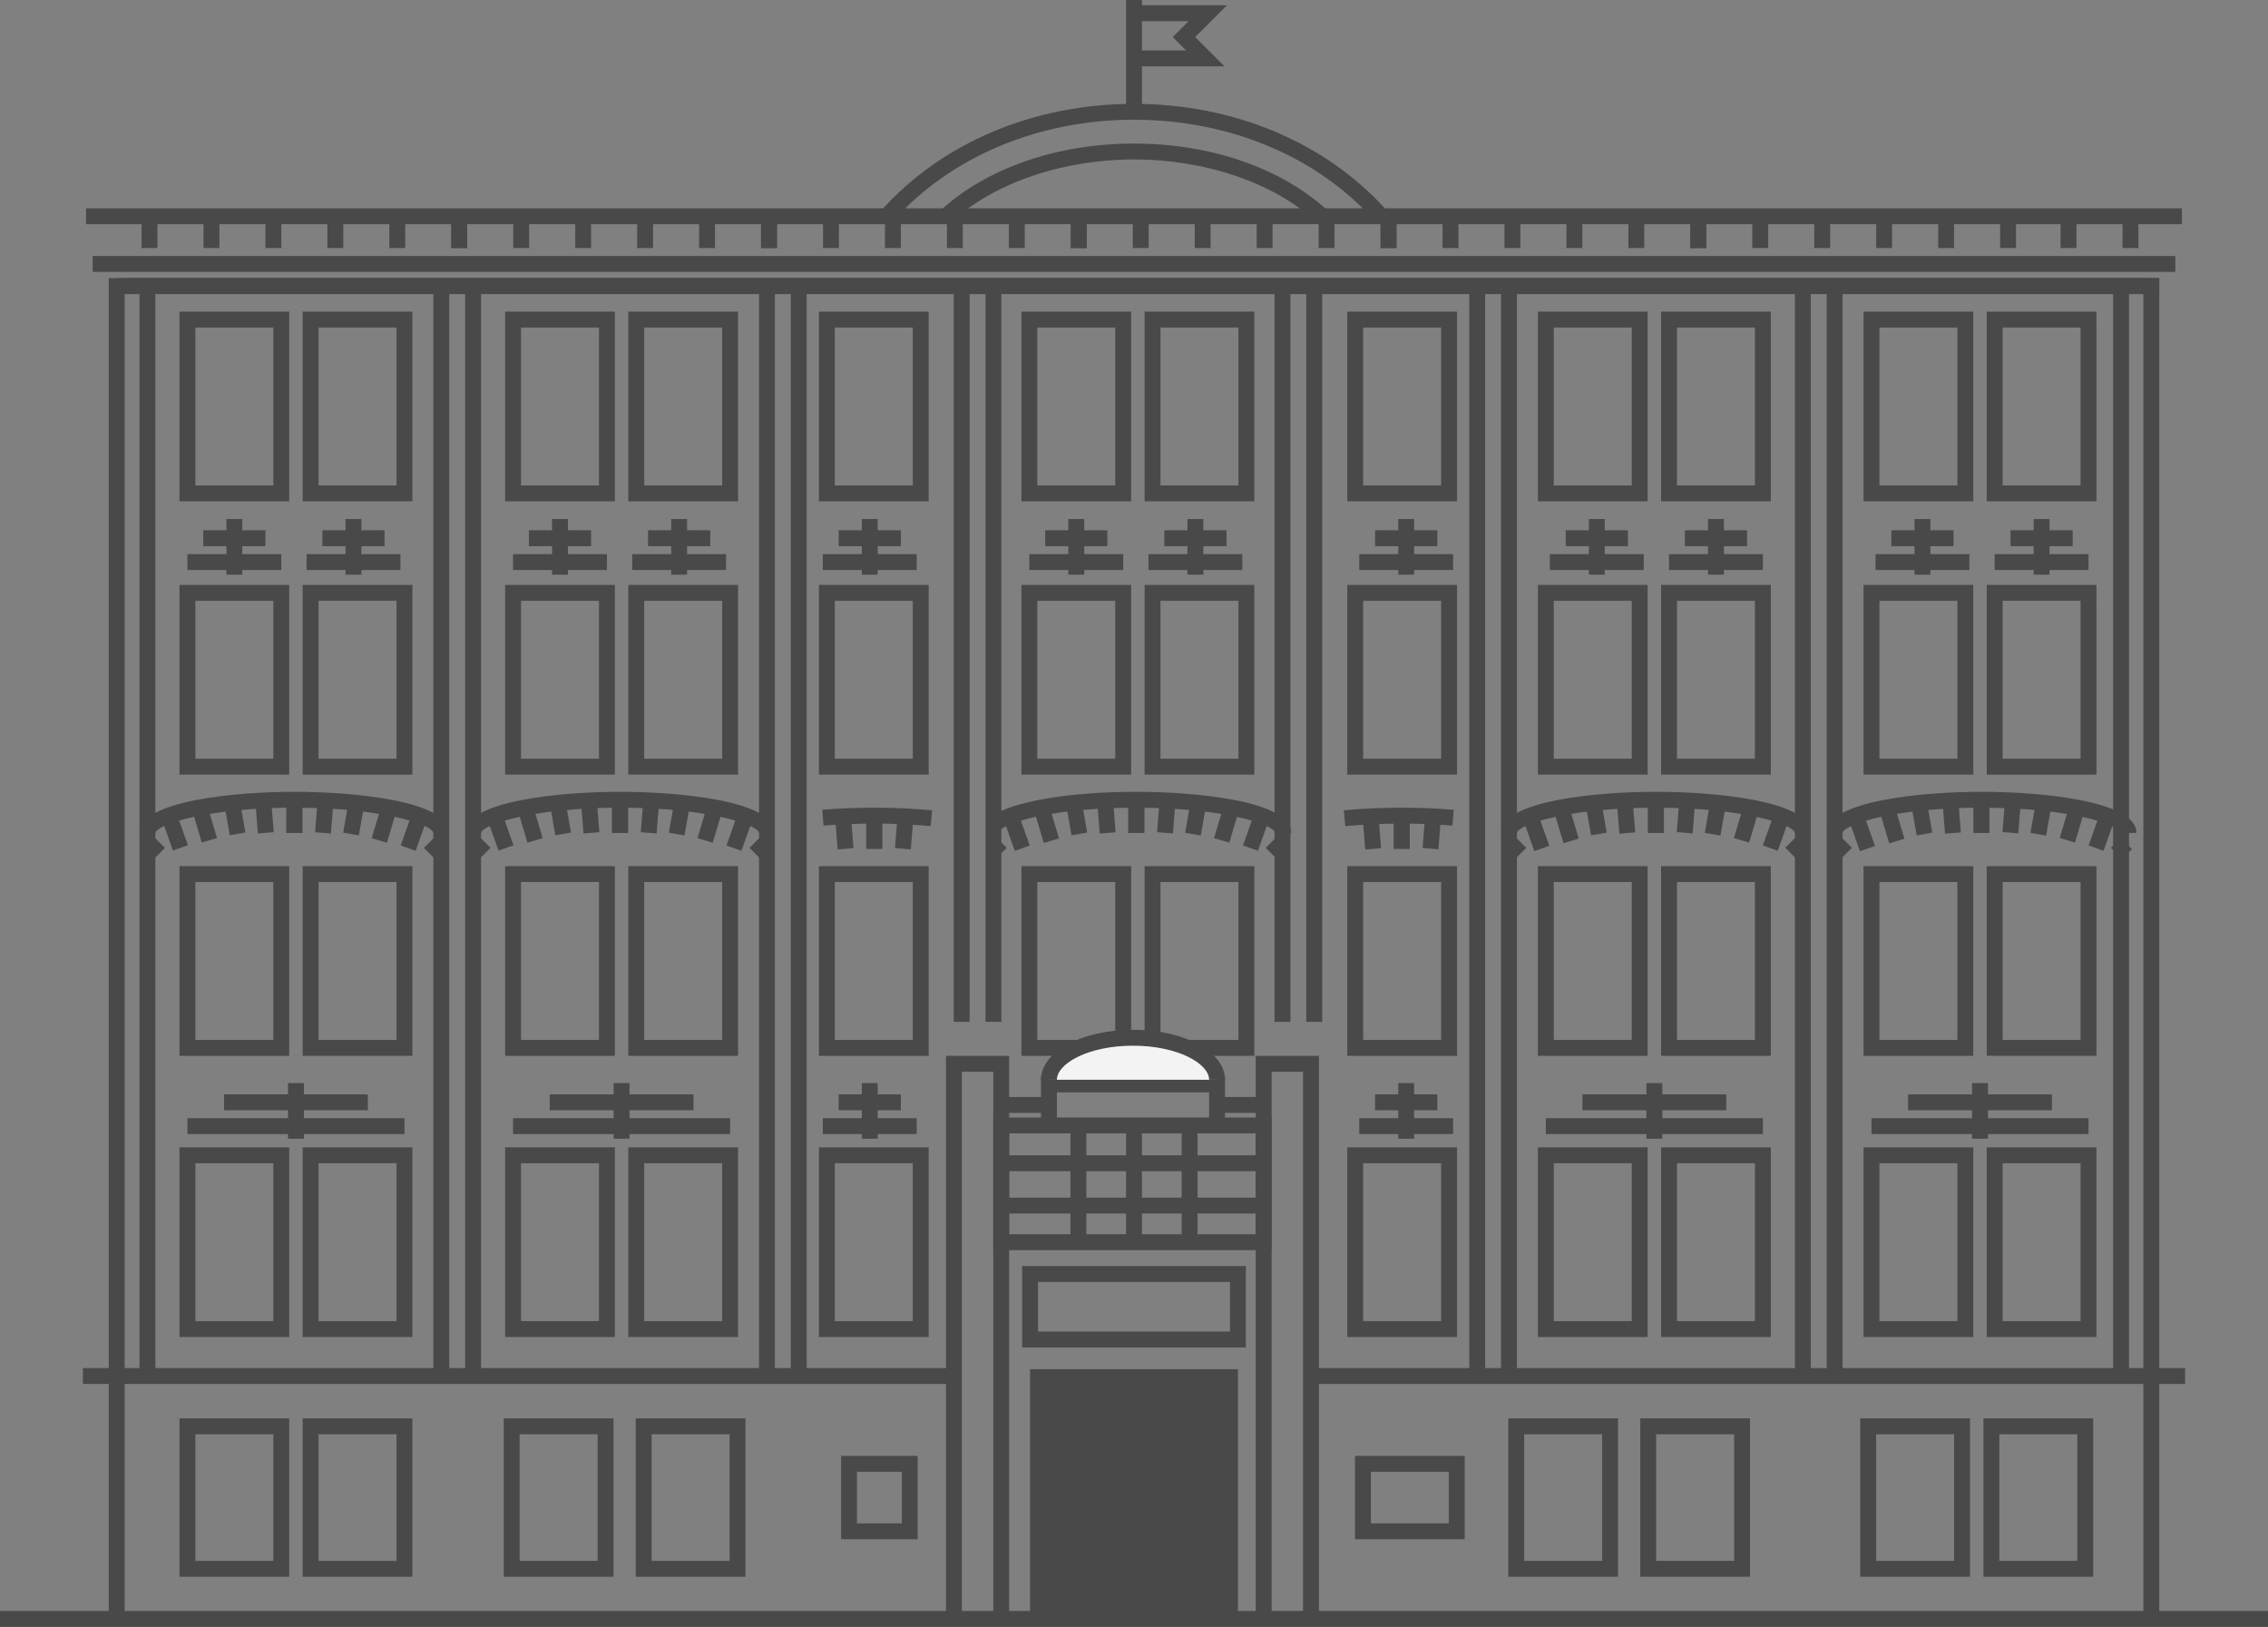 <?xml version="1.0" encoding="iso-8859-1"?>
<svg version="1.1" id="&#x421;&#x43B;&#x43E;&#x439;_1"
	 xmlns="http://www.w3.org/2000/svg" xmlns:xlink="http://www.w3.org/1999/xlink" x="0px" y="0px" viewBox="0 0 232.3 166.591"
	 style="enable-background:new 0 0 232.3 166.591;" xml:space="preserve">
<rect x="0" y="0" width="232.3" height="166.591" fill="#808080" stroke="none"/>
<g>
	<g>
		<rect x="0" y="164.964" style="fill:#494949;" width="232.3" height="1.627"/>
	</g>
	<g>
		<polygon style="fill:#494949;" points="221.162,165.425 219.535,165.425 219.535,30.111 12.766,30.111 12.766,165.425 
			11.139,165.425 11.139,28.483 221.162,28.483 		"/>
	</g>
	<g>
		<path style="fill:#494949;" d="M29.624,161.46h-11.24v-16.218h11.24V161.46z M20.01,159.833h7.986V146.87H20.01V159.833z"/>
	</g>
	<g>
		<path style="fill:#494949;" d="M42.241,161.46h-11.24v-16.218h11.24V161.46z M32.628,159.833h7.986V146.87h-7.986V159.833z"/>
	</g>
	<g>
		<g>
			<path style="fill:#494949;" d="M62.836,161.46h-11.24v-16.218h11.24V161.46z M53.223,159.833h7.986V146.87h-7.986V159.833z"/>
		</g>
		<g>
			<path style="fill:#494949;" d="M76.355,161.46h-11.24v-16.218h11.24V161.46z M66.742,159.833h7.986V146.87h-7.986V159.833z"/>
		</g>
	</g>
	<g>
		<path style="fill:#494949;" d="M93.995,157.619H86.15v-8.536h7.845V157.619z M87.777,155.992h4.591v-5.282h-4.591V155.992z"/>
	</g>
	<g>
		<path style="fill:#494949;" d="M214.395,161.46h-11.24v-16.218h11.24V161.46z M204.782,159.833h7.986V146.87h-7.986V159.833z"/>
	</g>
	<g>
		<path style="fill:#494949;" d="M201.777,161.46h-11.24v-16.218h11.24V161.46z M192.164,159.833h7.986V146.87h-7.986V159.833z"/>
	</g>
	<g>
		<path style="fill:#494949;" d="M179.246,161.46h-11.24v-16.218h11.24V161.46z M169.633,159.833h7.986V146.87h-7.986V159.833z"/>
	</g>
	<g>
		<path style="fill:#494949;" d="M165.728,161.46h-11.24v-16.218h11.24V161.46z M156.114,159.833h7.986V146.87h-7.986V159.833z"/>
	</g>
	<g>
		<path style="fill:#494949;" d="M150.023,157.619h-11.24v-8.536h11.24V157.619z M140.41,155.992h7.986v-5.282h-7.986V155.992z"/>
	</g>
	<g>
		<line style="fill:#F3F3F3;" x1="97.705" y1="140.904" x2="8.491" y2="140.904"/>
		<rect x="8.491" y="140.09" style="fill:#494949;" width="89.214" height="1.627"/>
	</g>
	<g>
		<line style="fill:#F3F3F3;" x1="223.81" y1="140.904" x2="134.278" y2="140.904"/>
		<rect x="134.277" y="140.09" style="fill:#494949;" width="89.532" height="1.627"/>
	</g>
	<g>
		<rect x="105.506" y="140.206" style="fill:#494949;" width="21.288" height="25.219"/>
	</g>
	<g>
		<rect x="11.953" y="28.483" style="fill:#494949;" width="208.396" height="1.627"/>
	</g>
	<g>
		<rect x="9.492" y="26.215" style="fill:#494949;" width="213.317" height="1.627"/>
	</g>
	<g>
		<path style="fill:none;stroke:#494949;stroke-width:2;stroke-miterlimit:10;" d="M8.727,32.021"/>
	</g>
	<g>
		<rect x="8.817" y="21.332" style="fill:#494949;" width="214.666" height="1.627"/>
	</g>
	<g>
		<path style="fill:#494949;" d="M134.866,22.744c-4.384-4.018-11.38-6.416-18.715-6.416c-7.335,0-14.332,2.398-18.715,6.416
			l-1.099-1.2c4.745-4.349,11.968-6.843,19.815-6.843c7.847,0,15.069,2.495,19.815,6.843L134.866,22.744z"/>
	</g>
	<g>
		<path style="fill:#494949;" d="M91.433,22.685l-1.216-1.08c6.198-6.972,15.651-10.971,25.934-10.971
			c10.283,0,19.736,3.998,25.934,10.971l-1.216,1.08c-5.89-6.624-14.899-10.424-24.718-10.424
			C106.332,12.261,97.322,16.061,91.433,22.685z"/>
	</g>
	<g>
		<polygon style="fill:#494949;" points="103.363,165.425 101.736,165.425 101.736,109.744 98.519,109.744 98.519,165.425 
			96.891,165.425 96.891,108.117 103.363,108.117 		"/>
	</g>
	<g>
		<polygon style="fill:#494949;" points="135.091,165.425 133.463,165.425 133.463,109.744 130.246,109.744 130.246,165.425 
			128.619,165.425 128.619,108.117 135.091,108.117 		"/>
	</g>
	<g>
		<path style="fill:#494949;" d="M127.608,137.981h-22.915v-8.333h22.915V137.981z M106.32,136.354h19.661v-5.079H106.32V136.354z"
			/>
	</g>
	<g>
		<path style="fill:#494949;" d="M130.246,128.014h-28.51v-13.58h28.51V128.014z M103.363,126.387h25.255v-10.325h-25.255V126.387z"
			/>
	</g>
	<g>
		<g>
			<rect x="109.642" y="115.248" style="fill:#494949;" width="1.627" height="11.953"/>
		</g>
		<g>
			<rect x="121.031" y="115.248" style="fill:#494949;" width="1.627" height="11.953"/>
		</g>
	</g>
	<g>
		<polygon style="fill:#494949;" points="125.47,115.248 123.843,115.248 123.843,111.859 108.25,111.859 108.25,115.248 
			106.623,115.248 106.623,110.232 125.47,110.232 		"/>
	</g>
	<g>
		<rect x="102.55" y="112.333" style="fill:#494949;" width="4.887" height="1.627"/>
	</g>
	<g>
		<rect x="124.656" y="112.333" style="fill:#494949;" width="4.776" height="1.627"/>
	</g>
	<g>
		<rect x="102.55" y="118.302" style="fill:#494949;" width="26.882" height="1.627"/>
	</g>
	<g>
		<rect x="102.605" y="122.638" style="fill:#494949;" width="26.882" height="1.627"/>
	</g>
	<g>
		<rect x="115.337" y="115.248" style="fill:#494949;" width="1.627" height="11.953"/>
	</g>
	<g>
		<rect x="44.389" y="29.297" style="fill:#494949;" width="1.627" height="110.835"/>
	</g>
	<g>
		<rect x="47.643" y="29.297" style="fill:#494949;" width="1.627" height="110.835"/>
	</g>
	<g>
		<rect x="77.743" y="29.297" style="fill:#494949;" width="1.627" height="110.835"/>
	</g>
	<g>
		<rect x="80.998" y="29.297" style="fill:#494949;" width="1.627" height="110.835"/>
	</g>
	<g>
		<g>
			<rect x="97.687" y="29.297" style="fill:#494949;" width="1.627" height="75.342"/>
		</g>
		<g>
			<rect x="100.941" y="29.297" style="fill:#494949;" width="1.627" height="75.342"/>
		</g>
	</g>
	<g>
		<rect x="14.289" y="29.297" style="fill:#494949;" width="1.627" height="111.607"/>
	</g>
	<g>
		<rect x="22.946" y="112.062" style="fill:#494949;" width="14.731" height="1.627"/>
	</g>
	<g>
		<path style="fill:#494949;" d="M29.624,136.913h-11.24v-19.425h11.24V136.913z M20.01,135.286h7.986v-16.171H20.01V135.286z"/>
	</g>
	<g>
		<path style="fill:#494949;" d="M42.241,136.913h-11.24v-19.425h11.24V136.913z M32.628,135.286h7.986v-16.171h-7.986V135.286z"/>
	</g>
	<g>
		<rect x="19.197" y="114.503" style="fill:#494949;" width="22.231" height="1.627"/>
	</g>
	<g>
		<rect x="29.499" y="110.909" style="fill:#494949;" width="1.627" height="5.695"/>
	</g>
	<g>
		<g>
			<path style="fill:#494949;" d="M44.39,85.29c-0.164-0.876-5.339-2.583-14.237-2.583S16.08,84.414,15.916,85.29l-1.627-0.004
				c0-3.32,9.972-4.206,15.864-4.206s15.864,0.886,15.864,4.206h-1.627L44.39,85.29z"/>
		</g>
		<g>
			<path style="fill:#494949;" d="M29.624,108.117h-11.24V88.692h11.24V108.117z M20.01,106.49h7.986V90.319H20.01V106.49z"/>
		</g>
		<g>
			<path style="fill:#494949;" d="M42.241,108.117h-11.24V88.692h11.24V108.117z M32.628,106.49h7.986V90.319h-7.986V106.49z"/>
		</g>
		<g>
			<path style="fill:#494949;" d="M29.624,79.32h-11.24V59.895h11.24V79.32z M20.01,77.693h7.986V61.522H20.01V77.693z"/>
		</g>
		<g>
			<path style="fill:#494949;" d="M42.241,79.32h-11.24V59.895h11.24V79.32z M32.628,77.693h7.986V61.522h-7.986V77.693z"/>
		</g>
		<g>
			<path style="fill:#494949;" d="M29.624,51.337h-11.24V31.912h11.24V51.337z M20.01,49.71h7.986V33.539H20.01V49.71z"/>
		</g>
		<g>
			<path style="fill:#494949;" d="M42.241,51.337h-11.24V31.912h11.24V51.337z M32.628,49.71h7.986V33.539h-7.986V49.71z"/>
		</g>
		<g>
			<rect x="20.818" y="54.302" style="fill:#494949;" width="6.37" height="1.627"/>
		</g>
		<g>
			<rect x="19.197" y="56.743" style="fill:#494949;" width="9.613" height="1.627"/>
		</g>
		<g>
			<rect x="23.19" y="53.15" style="fill:#494949;" width="1.627" height="5.695"/>
		</g>
		<g>
			<rect x="33.021" y="54.302" style="fill:#494949;" width="6.37" height="1.627"/>
		</g>
		<g>
			<rect x="31.4" y="56.743" style="fill:#494949;" width="9.613" height="1.627"/>
		</g>
		<g>
			<rect x="35.393" y="53.15" style="fill:#494949;" width="1.627" height="5.695"/>
		</g>
		<g>
			<g>
				<rect x="29.339" y="81.894" style="fill:#494949;" width="1.627" height="3.392"/>
			</g>
			<g>
				
					<rect x="25.406" y="82.776" transform="matrix(0.079 0.997 -0.997 0.079 108.288 49.965)" style="fill:#494949;" width="3.392" height="1.627"/>
			</g>
			<g>
				
					<rect x="22.355" y="82.912" transform="matrix(0.173 0.985 -0.985 0.173 102.348 45.541)" style="fill:#494949;" width="3.392" height="1.627"/>
			</g>
			<g>
				
					<rect x="19.305" y="83.59" transform="matrix(0.285 0.959 -0.959 0.285 95.921 40.224)" style="fill:#494949;" width="3.391" height="1.627"/>
			</g>
			<g>
				
					<rect x="16.254" y="84.403" transform="matrix(0.334 0.943 -0.943 0.334 92.274 39.83)" style="fill:#494949;" width="3.392" height="1.627"/>
			</g>
			<g>
				
					<rect x="15.103" y="86.099" transform="matrix(0.707 0.707 -0.707 0.707 66.081 14.269)" style="fill:#494949;" width="1.424" height="1.627"/>
			</g>
		</g>
		<g>
			<g>
				<rect x="29.339" y="81.894" style="fill:#494949;" width="1.627" height="3.392"/>
			</g>
			<g>
				
					<rect x="32.39" y="81.894" transform="matrix(0.997 0.079 -0.079 0.997 6.716 -2.365)" style="fill:#494949;" width="1.627" height="3.392"/>
			</g>
			<g>
				
					<rect x="35.441" y="82.029" transform="matrix(0.985 0.173 -0.173 0.985 15.019 -5.007)" style="fill:#494949;" width="1.627" height="3.392"/>
			</g>
			<g>
				
					<rect x="38.491" y="82.708" transform="matrix(0.959 0.285 -0.285 0.959 25.698 -7.703)" style="fill:#494949;" width="1.627" height="3.391"/>
			</g>
			<g>
				
					<rect x="41.542" y="83.521" transform="matrix(0.943 0.334 -0.334 0.943 30.895 -9.253)" style="fill:#494949;" width="1.627" height="3.392"/>
			</g>
			<g>
				
					<rect x="43.677" y="86.201" transform="matrix(0.707 0.707 -0.707 0.707 74.488 -6.004)" style="fill:#494949;" width="1.627" height="1.424"/>
			</g>
		</g>
	</g>
	<g>
		<g>
			<path style="fill:#494949;" d="M130.623,85.29c-0.164-0.876-5.339-2.583-14.237-2.583c-7.377,0-12.361,1.146-13.87,2.21
				l-0.938-1.33c2.159-1.523,7.972-2.507,14.808-2.507c5.892,0,15.864,0.886,15.864,4.206h-1.627L130.623,85.29z"/>
		</g>
		<g>
			<path style="fill:#494949;" d="M115.857,108.117h-11.24V88.692h11.24V108.117z M106.243,106.49h7.986V90.319h-7.986V106.49z"/>
		</g>
		<g>
			<path style="fill:#494949;" d="M128.474,108.117h-11.24V88.692h11.24V108.117z M118.861,106.49h7.986V90.319h-7.986V106.49z"/>
		</g>
		<g>
			<path style="fill:#494949;" d="M115.857,79.32h-11.24V59.895h11.24V79.32z M106.243,77.693h7.986V61.522h-7.986V77.693z"/>
		</g>
		<g>
			<path style="fill:#494949;" d="M128.474,79.32h-11.24V59.895h11.24V79.32z M118.861,77.693h7.986V61.522h-7.986V77.693z"/>
		</g>
		<g>
			<path style="fill:#494949;" d="M115.857,51.337h-11.24V31.912h11.24V51.337z M106.243,49.71h7.986V33.539h-7.986V49.71z"/>
		</g>
		<g>
			<path style="fill:#494949;" d="M128.474,51.337h-11.24V31.912h11.24V51.337z M118.861,49.71h7.986V33.539h-7.986V49.71z"/>
		</g>
		<g>
			<rect x="107.051" y="54.302" style="fill:#494949;" width="6.37" height="1.627"/>
		</g>
		<g>
			<rect x="105.43" y="56.743" style="fill:#494949;" width="9.613" height="1.627"/>
		</g>
		<g>
			<rect x="109.423" y="53.15" style="fill:#494949;" width="1.627" height="5.695"/>
		</g>
		<g>
			<rect x="119.254" y="54.302" style="fill:#494949;" width="6.37" height="1.627"/>
		</g>
		<g>
			<rect x="117.633" y="56.743" style="fill:#494949;" width="9.613" height="1.627"/>
		</g>
		<g>
			<rect x="121.626" y="53.15" style="fill:#494949;" width="1.627" height="5.695"/>
		</g>
		<g>
			<g>
				<rect x="115.572" y="81.894" style="fill:#494949;" width="1.627" height="3.392"/>
			</g>
			<g>
				
					<rect x="111.639" y="82.776" transform="matrix(0.079 0.997 -0.997 0.079 187.704 -35.998)" style="fill:#494949;" width="3.392" height="1.627"/>
			</g>
			<g>
				
					<rect x="108.588" y="82.912" transform="matrix(0.173 0.985 -0.985 0.173 173.65 -39.39)" style="fill:#494949;" width="3.392" height="1.627"/>
			</g>
			<g>
				
					<rect x="105.538" y="83.59" transform="matrix(0.285 0.959 -0.959 0.285 157.584 -42.434)" style="fill:#494949;" width="3.391" height="1.627"/>
			</g>
			<g>
				
					<rect x="102.487" y="84.403" transform="matrix(0.334 0.943 -0.943 0.334 149.699 -41.449)" style="fill:#494949;" width="3.392" height="1.627"/>
			</g>
			<g>
				
					<rect x="101.336" y="86.099" transform="matrix(0.707 0.707 -0.707 0.707 91.332 -46.701)" style="fill:#494949;" width="1.424" height="1.627"/>
			</g>
		</g>
		<g>
			<g>
				<rect x="115.572" y="81.894" style="fill:#494949;" width="1.627" height="3.392"/>
			</g>
			<g>
				
					<rect x="118.623" y="81.894" transform="matrix(0.997 0.079 -0.079 0.997 6.987 -9.186)" style="fill:#494949;" width="1.627" height="3.392"/>
			</g>
			<g>
				
					<rect x="121.674" y="82.029" transform="matrix(0.985 0.173 -0.173 0.985 16.317 -19.913)" style="fill:#494949;" width="1.627" height="3.392"/>
			</g>
			<g>
				
					<rect x="124.724" y="82.708" transform="matrix(0.959 0.285 -0.285 0.959 29.278 -32.291)" style="fill:#494949;" width="1.627" height="3.391"/>
			</g>
			<g>
				
					<rect x="127.775" y="83.521" transform="matrix(0.943 0.334 -0.334 0.943 35.848 -38.056)" style="fill:#494949;" width="1.627" height="3.392"/>
			</g>
			<g>
				
					<rect x="129.91" y="86.201" transform="matrix(0.707 0.707 -0.707 0.707 99.745 -66.98)" style="fill:#494949;" width="1.627" height="1.424"/>
			</g>
		</g>
	</g>
	<g>
		<g>
			<path style="fill:#494949;" d="M95.321,84.597c-3.465-0.331-7.446-0.349-10.97-0.053l-0.136-1.621
				c3.62-0.305,7.699-0.284,11.26,0.055L95.321,84.597z"/>
		</g>
		<g>
			<g>
				<rect x="88.726" y="83.521" style="fill:#494949;" width="1.627" height="3.392"/>
			</g>
			<g>
				
					<rect x="84.793" y="84.403" transform="matrix(0.079 0.997 -0.997 0.079 164.602 -7.738)" style="fill:#494949;" width="3.392" height="1.627"/>
			</g>
		</g>
		<g>
			<g>
				<rect x="88.726" y="83.521" style="fill:#494949;" width="1.627" height="3.392"/>
			</g>
			<g>
				
					<rect x="91.777" y="83.521" transform="matrix(0.997 0.079 -0.079 0.997 7.031 -7.057)" style="fill:#494949;" width="1.627" height="3.392"/>
			</g>
		</g>
		<g>
			<path style="fill:#494949;" d="M95.12,108.117h-11.24V88.692h11.24V108.117z M85.506,106.49h7.986V90.319h-7.986V106.49z"/>
		</g>
		<g>
			<path style="fill:#494949;" d="M95.12,79.32h-11.24V59.895h11.24V79.32z M85.506,77.693h7.986V61.522h-7.986V77.693z"/>
		</g>
		<g>
			<path style="fill:#494949;" d="M95.12,51.337h-11.24V31.912h11.24V51.337z M85.506,49.71h7.986V33.539h-7.986V49.71z"/>
		</g>
		<g>
			<path style="fill:#494949;" d="M95.12,136.913h-11.24v-19.425h11.24V136.913z M85.506,135.286h7.986v-16.171h-7.986V135.286z"/>
		</g>
		<g>
			<rect x="85.9" y="54.302" style="fill:#494949;" width="6.37" height="1.627"/>
		</g>
		<g>
			<rect x="84.278" y="56.743" style="fill:#494949;" width="9.613" height="1.627"/>
		</g>
		<g>
			<rect x="88.271" y="53.15" style="fill:#494949;" width="1.627" height="5.695"/>
		</g>
		<g>
			<rect x="85.9" y="112.062" style="fill:#494949;" width="6.37" height="1.627"/>
		</g>
		<g>
			<rect x="84.278" y="114.503" style="fill:#494949;" width="9.613" height="1.627"/>
		</g>
		<g>
			<rect x="88.271" y="110.909" style="fill:#494949;" width="1.627" height="5.695"/>
		</g>
	</g>
	<g>
		<g>
			<path style="fill:#494949;" d="M77.744,85.29c-0.164-0.876-5.339-2.583-14.237-2.583S49.434,84.414,49.27,85.29l-1.627-0.004
				c0-3.32,9.972-4.206,15.864-4.206s15.864,0.886,15.864,4.206h-1.627L77.744,85.29z"/>
		</g>
		<g>
			<path style="fill:#494949;" d="M62.978,108.117h-11.24V88.692h11.24V108.117z M53.365,106.49h7.986V90.319h-7.986V106.49z"/>
		</g>
		<g>
			<path style="fill:#494949;" d="M75.595,108.117h-11.24V88.692h11.24V108.117z M65.982,106.49h7.986V90.319h-7.986V106.49z"/>
		</g>
		<g>
			<path style="fill:#494949;" d="M62.978,79.32h-11.24V59.895h11.24V79.32z M53.365,77.693h7.986V61.522h-7.986V77.693z"/>
		</g>
		<g>
			<path style="fill:#494949;" d="M75.595,79.32h-11.24V59.895h11.24V79.32z M65.982,77.693h7.986V61.522h-7.986V77.693z"/>
		</g>
		<g>
			<path style="fill:#494949;" d="M62.978,51.337h-11.24V31.912h11.24V51.337z M53.365,49.71h7.986V33.539h-7.986V49.71z"/>
		</g>
		<g>
			<path style="fill:#494949;" d="M75.595,51.337h-11.24V31.912h11.24V51.337z M65.982,49.71h7.986V33.539h-7.986V49.71z"/>
		</g>
		<g>
			<rect x="56.301" y="112.062" style="fill:#494949;" width="14.731" height="1.627"/>
		</g>
		<g>
			<path style="fill:#494949;" d="M62.978,136.913h-11.24v-19.425h11.24V136.913z M53.365,135.286h7.986v-16.171h-7.986V135.286z"/>
		</g>
		<g>
			<path style="fill:#494949;" d="M75.595,136.913h-11.24v-19.425h11.24V136.913z M65.982,135.286h7.986v-16.171h-7.986V135.286z"/>
		</g>
		<g>
			<rect x="52.551" y="114.503" style="fill:#494949;" width="22.231" height="1.627"/>
		</g>
		<g>
			<rect x="62.853" y="110.909" style="fill:#494949;" width="1.627" height="5.695"/>
		</g>
		<g>
			<rect x="54.173" y="54.302" style="fill:#494949;" width="6.37" height="1.627"/>
		</g>
		<g>
			<rect x="52.551" y="56.743" style="fill:#494949;" width="9.613" height="1.627"/>
		</g>
		<g>
			<rect x="56.544" y="53.15" style="fill:#494949;" width="1.627" height="5.695"/>
		</g>
		<g>
			<rect x="66.375" y="54.302" style="fill:#494949;" width="6.37" height="1.627"/>
		</g>
		<g>
			<rect x="64.754" y="56.743" style="fill:#494949;" width="9.613" height="1.627"/>
		</g>
		<g>
			<rect x="68.747" y="53.15" style="fill:#494949;" width="1.627" height="5.695"/>
		</g>
		<g>
			<g>
				<rect x="62.693" y="81.894" style="fill:#494949;" width="1.627" height="3.392"/>
			</g>
			<g>
				
					<rect x="58.76" y="82.776" transform="matrix(0.079 0.997 -0.997 0.079 139.005 16.715)" style="fill:#494949;" width="3.392" height="1.627"/>
			</g>
			<g>
				
					<rect x="55.71" y="82.912" transform="matrix(0.173 0.985 -0.985 0.173 129.927 12.69)" style="fill:#494949;" width="3.392" height="1.627"/>
			</g>
			<g>
				
					<rect x="52.659" y="83.59" transform="matrix(0.285 0.959 -0.959 0.285 119.772 8.252)" style="fill:#494949;" width="3.391" height="1.627"/>
			</g>
			<g>
				
					<rect x="49.608" y="84.403" transform="matrix(0.334 0.943 -0.943 0.334 114.486 8.392)" style="fill:#494949;" width="3.392" height="1.627"/>
			</g>
			<g>
				
					<rect x="48.457" y="86.099" transform="matrix(0.707 0.707 -0.707 0.707 75.848 -9.314)" style="fill:#494949;" width="1.424" height="1.627"/>
			</g>
		</g>
		<g>
			<g>
				<rect x="62.693" y="81.894" style="fill:#494949;" width="1.627" height="3.392"/>
			</g>
			<g>
				
					<rect x="65.744" y="81.894" transform="matrix(0.997 0.079 -0.079 0.997 6.821 -5.003)" style="fill:#494949;" width="1.627" height="3.392"/>
			</g>
			<g>
				
					<rect x="68.795" y="82.029" transform="matrix(0.985 0.173 -0.173 0.985 15.521 -10.773)" style="fill:#494949;" width="1.627" height="3.392"/>
			</g>
			<g>
				
					<rect x="71.845" y="82.708" transform="matrix(0.959 0.285 -0.285 0.959 27.083 -17.214)" style="fill:#494949;" width="1.627" height="3.391"/>
			</g>
			<g>
				
					<rect x="74.896" y="83.521" transform="matrix(0.943 0.334 -0.334 0.943 32.811 -20.394)" style="fill:#494949;" width="1.627" height="3.392"/>
			</g>
			<g>
				
					<rect x="77.032" y="86.201" transform="matrix(0.707 0.707 -0.707 0.707 84.257 -29.589)" style="fill:#494949;" width="1.627" height="1.424"/>
			</g>
		</g>
	</g>
	<g>
		<rect x="12.766" y="28.483" style="fill:#494949;" width="208.396" height="1.627"/>
	</g>
	<g>
		<rect x="187.098" y="29.297" style="fill:#494949;" width="1.627" height="110.835"/>
	</g>
	<g>
		<rect x="183.844" y="29.297" style="fill:#494949;" width="1.627" height="110.835"/>
	</g>
	<g>
		<rect x="153.744" y="29.297" style="fill:#494949;" width="1.627" height="110.835"/>
	</g>
	<g>
		<rect x="150.49" y="29.297" style="fill:#494949;" width="1.627" height="110.835"/>
	</g>
	<g>
		<g>
			<rect x="133.8" y="29.297" style="fill:#494949;" width="1.627" height="75.342"/>
		</g>
		<g>
			<rect x="130.546" y="29.297" style="fill:#494949;" width="1.627" height="75.342"/>
		</g>
	</g>
	<g>
		<rect x="216.436" y="29.297" style="fill:#494949;" width="1.627" height="111.607"/>
	</g>
	<g>
		<rect x="195.436" y="112.062" style="fill:#494949;" width="14.731" height="1.627"/>
	</g>
	<g>
		<path style="fill:#494949;" d="M214.731,136.913h-11.24v-19.425h11.24V136.913z M205.118,135.286h7.986v-16.171h-7.986V135.286z"
			/>
	</g>
	<g>
		<path style="fill:#494949;" d="M202.114,136.913h-11.24v-19.425h11.24V136.913z M192.5,135.286h7.986v-16.171H192.5V135.286z"/>
	</g>
	<g>
		<rect x="191.687" y="114.503" style="fill:#494949;" width="22.231" height="1.627"/>
	</g>
	<g>
		<rect x="201.989" y="110.909" style="fill:#494949;" width="1.627" height="5.695"/>
	</g>
	<g>
		<g>
			<path style="fill:#494949;" d="M188.725,85.29l-1.627-0.004c0-3.32,9.972-4.206,15.864-4.206c5.892,0,15.864,0.886,15.864,4.206
				h-1.627c-0.164-0.872-5.338-2.579-14.237-2.579C194.063,82.707,188.889,84.414,188.725,85.29z"/>
		</g>
		<g>
			<path style="fill:#494949;" d="M214.731,108.117h-11.24V88.692h11.24V108.117z M205.118,106.49h7.986V90.319h-7.986V106.49z"/>
		</g>
		<g>
			<path style="fill:#494949;" d="M202.114,108.117h-11.24V88.692h11.24V108.117z M192.5,106.49h7.986V90.319H192.5V106.49z"/>
		</g>
		<g>
			<path style="fill:#494949;" d="M214.731,79.32h-11.24V59.895h11.24V79.32z M205.118,77.693h7.986V61.522h-7.986V77.693z"/>
		</g>
		<g>
			<path style="fill:#494949;" d="M202.114,79.32h-11.24V59.895h11.24V79.32z M192.5,77.693h7.986V61.522H192.5V77.693z"/>
		</g>
		<g>
			<path style="fill:#494949;" d="M214.731,51.337h-11.24V31.912h11.24V51.337z M205.118,49.71h7.986V33.539h-7.986V49.71z"/>
		</g>
		<g>
			<path style="fill:#494949;" d="M202.114,51.337h-11.24V31.912h11.24V51.337z M192.5,49.71h7.986V33.539H192.5V49.71z"/>
		</g>
		<g>
			<rect x="205.926" y="54.302" style="fill:#494949;" width="6.37" height="1.627"/>
		</g>
		<g>
			<rect x="204.304" y="56.743" style="fill:#494949;" width="9.613" height="1.627"/>
		</g>
		<g>
			<rect x="208.297" y="53.15" style="fill:#494949;" width="1.627" height="5.695"/>
		</g>
		<g>
			<rect x="193.723" y="54.302" style="fill:#494949;" width="6.37" height="1.627"/>
		</g>
		<g>
			<rect x="192.101" y="56.743" style="fill:#494949;" width="9.613" height="1.627"/>
		</g>
		<g>
			<rect x="196.094" y="53.15" style="fill:#494949;" width="1.627" height="5.695"/>
		</g>
		<g>
			<g>
				<rect x="202.148" y="81.894" style="fill:#494949;" width="1.627" height="3.392"/>
			</g>
			<g>
				
					<rect x="205.199" y="81.894" transform="matrix(0.997 0.079 -0.079 0.997 7.258 -16.035)" style="fill:#494949;" width="1.627" height="3.392"/>
			</g>
			<g>
				
					<rect x="208.249" y="82.029" transform="matrix(0.985 0.173 -0.173 0.985 17.621 -34.879)" style="fill:#494949;" width="1.627" height="3.392"/>
			</g>
			<g>
				
					<rect x="211.3" y="82.708" transform="matrix(0.959 0.285 -0.285 0.959 32.869 -56.974)" style="fill:#494949;" width="1.627" height="3.391"/>
			</g>
			<g>
				
					<rect x="214.351" y="83.521" transform="matrix(0.943 0.334 -0.334 0.943 40.82 -66.972)" style="fill:#494949;" width="1.627" height="3.392"/>
			</g>
			<g>
				
					<rect x="216.486" y="86.201" transform="matrix(0.707 0.707 -0.707 0.707 125.102 -128.198)" style="fill:#494949;" width="1.627" height="1.424"/>
			</g>
		</g>
		<g>
			<g>
				<rect x="202.148" y="81.894" style="fill:#494949;" width="1.627" height="3.392"/>
			</g>
			<g>
				
					<rect x="198.215" y="82.776" transform="matrix(0.079 0.997 -0.997 0.079 267.442 -122.301)" style="fill:#494949;" width="3.392" height="1.627"/>
			</g>
			<g>
				
					<rect x="195.164" y="82.912" transform="matrix(0.173 0.985 -0.985 0.173 245.235 -124.658)" style="fill:#494949;" width="3.392" height="1.627"/>
			</g>
			<g>
				
					<rect x="192.114" y="83.59" transform="matrix(0.285 0.959 -0.959 0.285 219.503 -125.42)" style="fill:#494949;" width="3.391" height="1.627"/>
			</g>
			<g>
				
					<rect x="189.063" y="84.403" transform="matrix(0.334 0.943 -0.943 0.334 207.352 -123.051)" style="fill:#494949;" width="3.392" height="1.627"/>
			</g>
			<g>
				
					<rect x="187.911" y="86.099" transform="matrix(0.707 0.707 -0.707 0.707 116.693 -107.917)" style="fill:#494949;" width="1.424" height="1.627"/>
			</g>
		</g>
	</g>
	<g>
		<g>
			<path style="fill:#494949;" d="M137.794,84.597l-0.154-1.619c3.561-0.339,7.64-0.359,11.26-0.055l-0.136,1.621
				C145.24,84.249,141.259,84.267,137.794,84.597z"/>
		</g>
		<g>
			<g>
				<rect x="142.761" y="83.521" style="fill:#494949;" width="1.627" height="3.392"/>
			</g>
			<g>
				
					<rect x="145.812" y="83.521" transform="matrix(0.997 0.079 -0.079 0.997 7.2 -11.332)" style="fill:#494949;" width="1.627" height="3.392"/>
			</g>
		</g>
		<g>
			<g>
				<rect x="142.761" y="83.521" style="fill:#494949;" width="1.627" height="3.392"/>
			</g>
			<g>
				
					<rect x="138.828" y="84.403" transform="matrix(0.079 0.997 -0.997 0.079 214.37 -61.602)" style="fill:#494949;" width="3.392" height="1.627"/>
			</g>
		</g>
		<g>
			<path style="fill:#494949;" d="M149.235,108.117h-11.24V88.692h11.24V108.117z M139.622,106.49h7.986V90.319h-7.986V106.49z"/>
		</g>
		<g>
			<path style="fill:#494949;" d="M149.235,79.32h-11.24V59.895h11.24V79.32z M139.622,77.693h7.986V61.522h-7.986V77.693z"/>
		</g>
		<g>
			<path style="fill:#494949;" d="M149.235,51.337h-11.24V31.912h11.24V51.337z M139.622,49.71h7.986V33.539h-7.986V49.71z"/>
		</g>
		<g>
			<path style="fill:#494949;" d="M149.235,136.913h-11.24v-19.425h11.24V136.913z M139.622,135.286h7.986v-16.171h-7.986V135.286z"
				/>
		</g>
		<g>
			<rect x="140.844" y="54.302" style="fill:#494949;" width="6.37" height="1.627"/>
		</g>
		<g>
			<rect x="139.223" y="56.743" style="fill:#494949;" width="9.613" height="1.627"/>
		</g>
		<g>
			<rect x="143.216" y="53.15" style="fill:#494949;" width="1.627" height="5.695"/>
		</g>
		<g>
			<rect x="140.844" y="112.062" style="fill:#494949;" width="6.37" height="1.627"/>
		</g>
		<g>
			<rect x="139.223" y="114.503" style="fill:#494949;" width="9.613" height="1.627"/>
		</g>
		<g>
			<rect x="143.216" y="110.909" style="fill:#494949;" width="1.627" height="5.695"/>
		</g>
	</g>
	<g>
		<g>
			<path style="fill:#494949;" d="M155.37,85.29l-1.627-0.004c0-3.32,9.972-4.206,15.864-4.206c5.892,0,15.864,0.886,15.864,4.206
				h-1.627c-0.164-0.872-5.338-2.579-14.237-2.579C160.709,82.707,155.535,84.414,155.37,85.29z"/>
		</g>
		<g>
			<path style="fill:#494949;" d="M181.377,108.117h-11.24V88.692h11.24V108.117z M171.763,106.49h7.986V90.319h-7.986V106.49z"/>
		</g>
		<g>
			<path style="fill:#494949;" d="M168.759,108.117h-11.24V88.692h11.24V108.117z M159.146,106.49h7.986V90.319h-7.986V106.49z"/>
		</g>
		<g>
			<path style="fill:#494949;" d="M181.377,79.32h-11.24V59.895h11.24V79.32z M171.763,77.693h7.986V61.522h-7.986V77.693z"/>
		</g>
		<g>
			<path style="fill:#494949;" d="M168.759,79.32h-11.24V59.895h11.24V79.32z M159.146,77.693h7.986V61.522h-7.986V77.693z"/>
		</g>
		<g>
			<path style="fill:#494949;" d="M181.377,51.337h-11.24V31.912h11.24V51.337z M171.763,49.71h7.986V33.539h-7.986V49.71z"/>
		</g>
		<g>
			<path style="fill:#494949;" d="M168.759,51.337h-11.24V31.912h11.24V51.337z M159.146,49.71h7.986V33.539h-7.986V49.71z"/>
		</g>
		<g>
			<rect x="162.082" y="112.062" style="fill:#494949;" width="14.731" height="1.627"/>
		</g>
		<g>
			<path style="fill:#494949;" d="M181.377,136.913h-11.24v-19.425h11.24V136.913z M171.763,135.286h7.986v-16.171h-7.986V135.286z"
				/>
		</g>
		<g>
			<path style="fill:#494949;" d="M168.759,136.913h-11.24v-19.425h11.24V136.913z M159.146,135.286h7.986v-16.171h-7.986V135.286z"
				/>
		</g>
		<g>
			<rect x="158.333" y="114.503" style="fill:#494949;" width="22.231" height="1.627"/>
		</g>
		<g>
			<rect x="168.634" y="110.909" style="fill:#494949;" width="1.627" height="5.695"/>
		</g>
		<g>
			<rect x="172.571" y="54.302" style="fill:#494949;" width="6.37" height="1.627"/>
		</g>
		<g>
			<rect x="170.95" y="56.743" style="fill:#494949;" width="9.613" height="1.627"/>
		</g>
		<g>
			<rect x="174.943" y="53.15" style="fill:#494949;" width="1.627" height="5.695"/>
		</g>
		<g>
			<rect x="160.369" y="54.302" style="fill:#494949;" width="6.37" height="1.627"/>
		</g>
		<g>
			<rect x="158.747" y="56.743" style="fill:#494949;" width="9.613" height="1.627"/>
		</g>
		<g>
			<rect x="162.74" y="53.15" style="fill:#494949;" width="1.627" height="5.695"/>
		</g>
		<g>
			<g>
				<rect x="168.794" y="81.894" style="fill:#494949;" width="1.627" height="3.392"/>
			</g>
			<g>
				
					<rect x="171.844" y="81.894" transform="matrix(0.997 0.079 -0.079 0.997 7.153 -13.396)" style="fill:#494949;" width="1.627" height="3.392"/>
			</g>
			<g>
				
					<rect x="174.895" y="82.029" transform="matrix(0.985 0.173 -0.173 0.985 17.119 -29.114)" style="fill:#494949;" width="1.627" height="3.392"/>
			</g>
			<g>
				
					<rect x="177.946" y="82.708" transform="matrix(0.959 0.285 -0.285 0.959 31.485 -47.464)" style="fill:#494949;" width="1.627" height="3.391"/>
			</g>
			<g>
				
					<rect x="180.997" y="83.521" transform="matrix(0.943 0.334 -0.334 0.943 38.904 -55.832)" style="fill:#494949;" width="1.627" height="3.392"/>
			</g>
			<g>
				
					<rect x="183.132" y="86.201" transform="matrix(0.707 0.707 -0.707 0.707 115.333 -104.613)" style="fill:#494949;" width="1.627" height="1.424"/>
			</g>
		</g>
		<g>
			<g>
				<rect x="168.794" y="81.894" style="fill:#494949;" width="1.627" height="3.392"/>
			</g>
			<g>
				
					<rect x="164.861" y="82.776" transform="matrix(0.079 0.997 -0.997 0.079 236.723 -89.051)" style="fill:#494949;" width="3.392" height="1.627"/>
			</g>
			<g>
				
					<rect x="161.81" y="82.912" transform="matrix(0.173 0.985 -0.985 0.173 217.656 -91.808)" style="fill:#494949;" width="3.392" height="1.627"/>
			</g>
			<g>
				
					<rect x="158.759" y="83.59" transform="matrix(0.285 0.959 -0.959 0.285 195.65 -93.448)" style="fill:#494949;" width="3.391" height="1.627"/>
			</g>
			<g>
				
					<rect x="155.709" y="84.403" transform="matrix(0.334 0.943 -0.943 0.334 185.141 -91.613)" style="fill:#494949;" width="3.392" height="1.627"/>
			</g>
			<g>
				
					<rect x="154.557" y="86.099" transform="matrix(0.707 0.707 -0.707 0.707 106.925 -84.333)" style="fill:#494949;" width="1.424" height="1.627"/>
			</g>
		</g>
	</g>
	<g>
		<path style="fill:#F3F3F3;" d="M124.656,110.571c0-2.378-3.855-4.305-8.61-4.305s-8.61,1.927-8.61,4.305"/>
		<path style="fill:#494949;" d="M125.47,110.57h-1.627c0-1.651-3.202-3.491-7.796-3.491s-7.796,1.84-7.796,3.491h-1.627
			c0-2.87,4.139-5.118,9.423-5.118C121.331,105.452,125.47,107.701,125.47,110.57z"/>
	</g>
	<g>
		<rect x="14.497" y="22.145" style="fill:#494949;" width="1.627" height="3.256"/>
	</g>
	<g>
		<rect x="20.843" y="22.145" style="fill:#494949;" width="1.627" height="3.256"/>
	</g>
	<g>
		<rect x="27.188" y="22.145" style="fill:#494949;" width="1.627" height="3.256"/>
	</g>
	<g>
		<rect x="33.534" y="22.145" style="fill:#494949;" width="1.627" height="3.256"/>
	</g>
	<g>
		<rect x="39.879" y="22.145" style="fill:#494949;" width="1.627" height="3.256"/>
	</g>
	<g>
		<rect x="46.225" y="22.145" style="fill:#494949;" width="1.627" height="3.256"/>
	</g>
	<g>
		<rect x="46.225" y="22.145" style="fill:#494949;" width="1.627" height="3.256"/>
	</g>
	<g>
		<rect x="52.57" y="22.145" style="fill:#494949;" width="1.627" height="3.256"/>
	</g>
	<g>
		<rect x="58.916" y="22.145" style="fill:#494949;" width="1.627" height="3.256"/>
	</g>
	<g>
		<rect x="65.261" y="22.145" style="fill:#494949;" width="1.627" height="3.256"/>
	</g>
	<g>
		<rect x="71.607" y="22.145" style="fill:#494949;" width="1.627" height="3.256"/>
	</g>
	<g>
		<rect x="77.952" y="22.145" style="fill:#494949;" width="1.627" height="3.256"/>
	</g>
	<g>
		<rect x="77.952" y="22.145" style="fill:#494949;" width="1.627" height="3.256"/>
	</g>
	<g>
		<rect x="84.297" y="22.145" style="fill:#494949;" width="1.627" height="3.256"/>
	</g>
	<g>
		<rect x="90.643" y="22.145" style="fill:#494949;" width="1.627" height="3.256"/>
	</g>
	<g>
		<rect x="96.988" y="22.145" style="fill:#494949;" width="1.627" height="3.256"/>
	</g>
	<g>
		<rect x="103.334" y="22.145" style="fill:#494949;" width="1.627" height="3.256"/>
	</g>
	<g>
		<rect x="109.679" y="22.145" style="fill:#494949;" width="1.627" height="3.256"/>
	</g>
	<g>
		<rect x="109.679" y="22.145" style="fill:#494949;" width="1.627" height="3.256"/>
	</g>
	<g>
		<rect x="116.025" y="22.145" style="fill:#494949;" width="1.627" height="3.256"/>
	</g>
	<g>
		<rect x="122.37" y="22.145" style="fill:#494949;" width="1.627" height="3.256"/>
	</g>
	<g>
		<rect x="128.716" y="22.145" style="fill:#494949;" width="1.627" height="3.256"/>
	</g>
	<g>
		<rect x="135.061" y="22.145" style="fill:#494949;" width="1.627" height="3.256"/>
	</g>
	<g>
		<rect x="141.406" y="22.145" style="fill:#494949;" width="1.627" height="3.256"/>
	</g>
	<g>
		<rect x="141.406" y="22.145" style="fill:#494949;" width="1.627" height="3.256"/>
	</g>
	<g>
		<rect x="147.752" y="22.145" style="fill:#494949;" width="1.627" height="3.256"/>
	</g>
	<g>
		<rect x="154.097" y="22.145" style="fill:#494949;" width="1.627" height="3.256"/>
	</g>
	<g>
		<rect x="160.443" y="22.145" style="fill:#494949;" width="1.627" height="3.256"/>
	</g>
	<g>
		<rect x="166.788" y="22.145" style="fill:#494949;" width="1.627" height="3.256"/>
	</g>
	<g>
		<rect x="173.134" y="22.145" style="fill:#494949;" width="1.627" height="3.256"/>
	</g>
	<g>
		<rect x="173.134" y="22.145" style="fill:#494949;" width="1.627" height="3.256"/>
	</g>
	<g>
		<rect x="179.479" y="22.145" style="fill:#494949;" width="1.627" height="3.256"/>
	</g>
	<g>
		<rect x="185.825" y="22.145" style="fill:#494949;" width="1.627" height="3.256"/>
	</g>
	<g>
		<rect x="192.17" y="22.145" style="fill:#494949;" width="1.627" height="3.256"/>
	</g>
	<g>
		<rect x="198.515" y="22.145" style="fill:#494949;" width="1.627" height="3.256"/>
	</g>
	<g>
		<rect x="204.861" y="22.145" style="fill:#494949;" width="1.627" height="3.256"/>
	</g>
	<g>
		<rect x="211.054" y="22.145" style="fill:#494949;" width="1.627" height="3.256"/>
	</g>
	<g>
		<rect x="217.4" y="22.145" style="fill:#494949;" width="1.627" height="3.256"/>
	</g>
	<g>
		<rect x="115.337" y="0" style="fill:#494949;" width="1.627" height="11.447"/>
	</g>
	<g>
		<polygon style="fill:#494949;" points="125.415,6.793 116.15,6.793 116.15,5.166 121.487,5.166 120.116,3.796 121.743,2.169 
			116.15,2.169 116.15,0.542 125.671,0.542 122.417,3.796 		"/>
	</g>
</g>
</svg>
